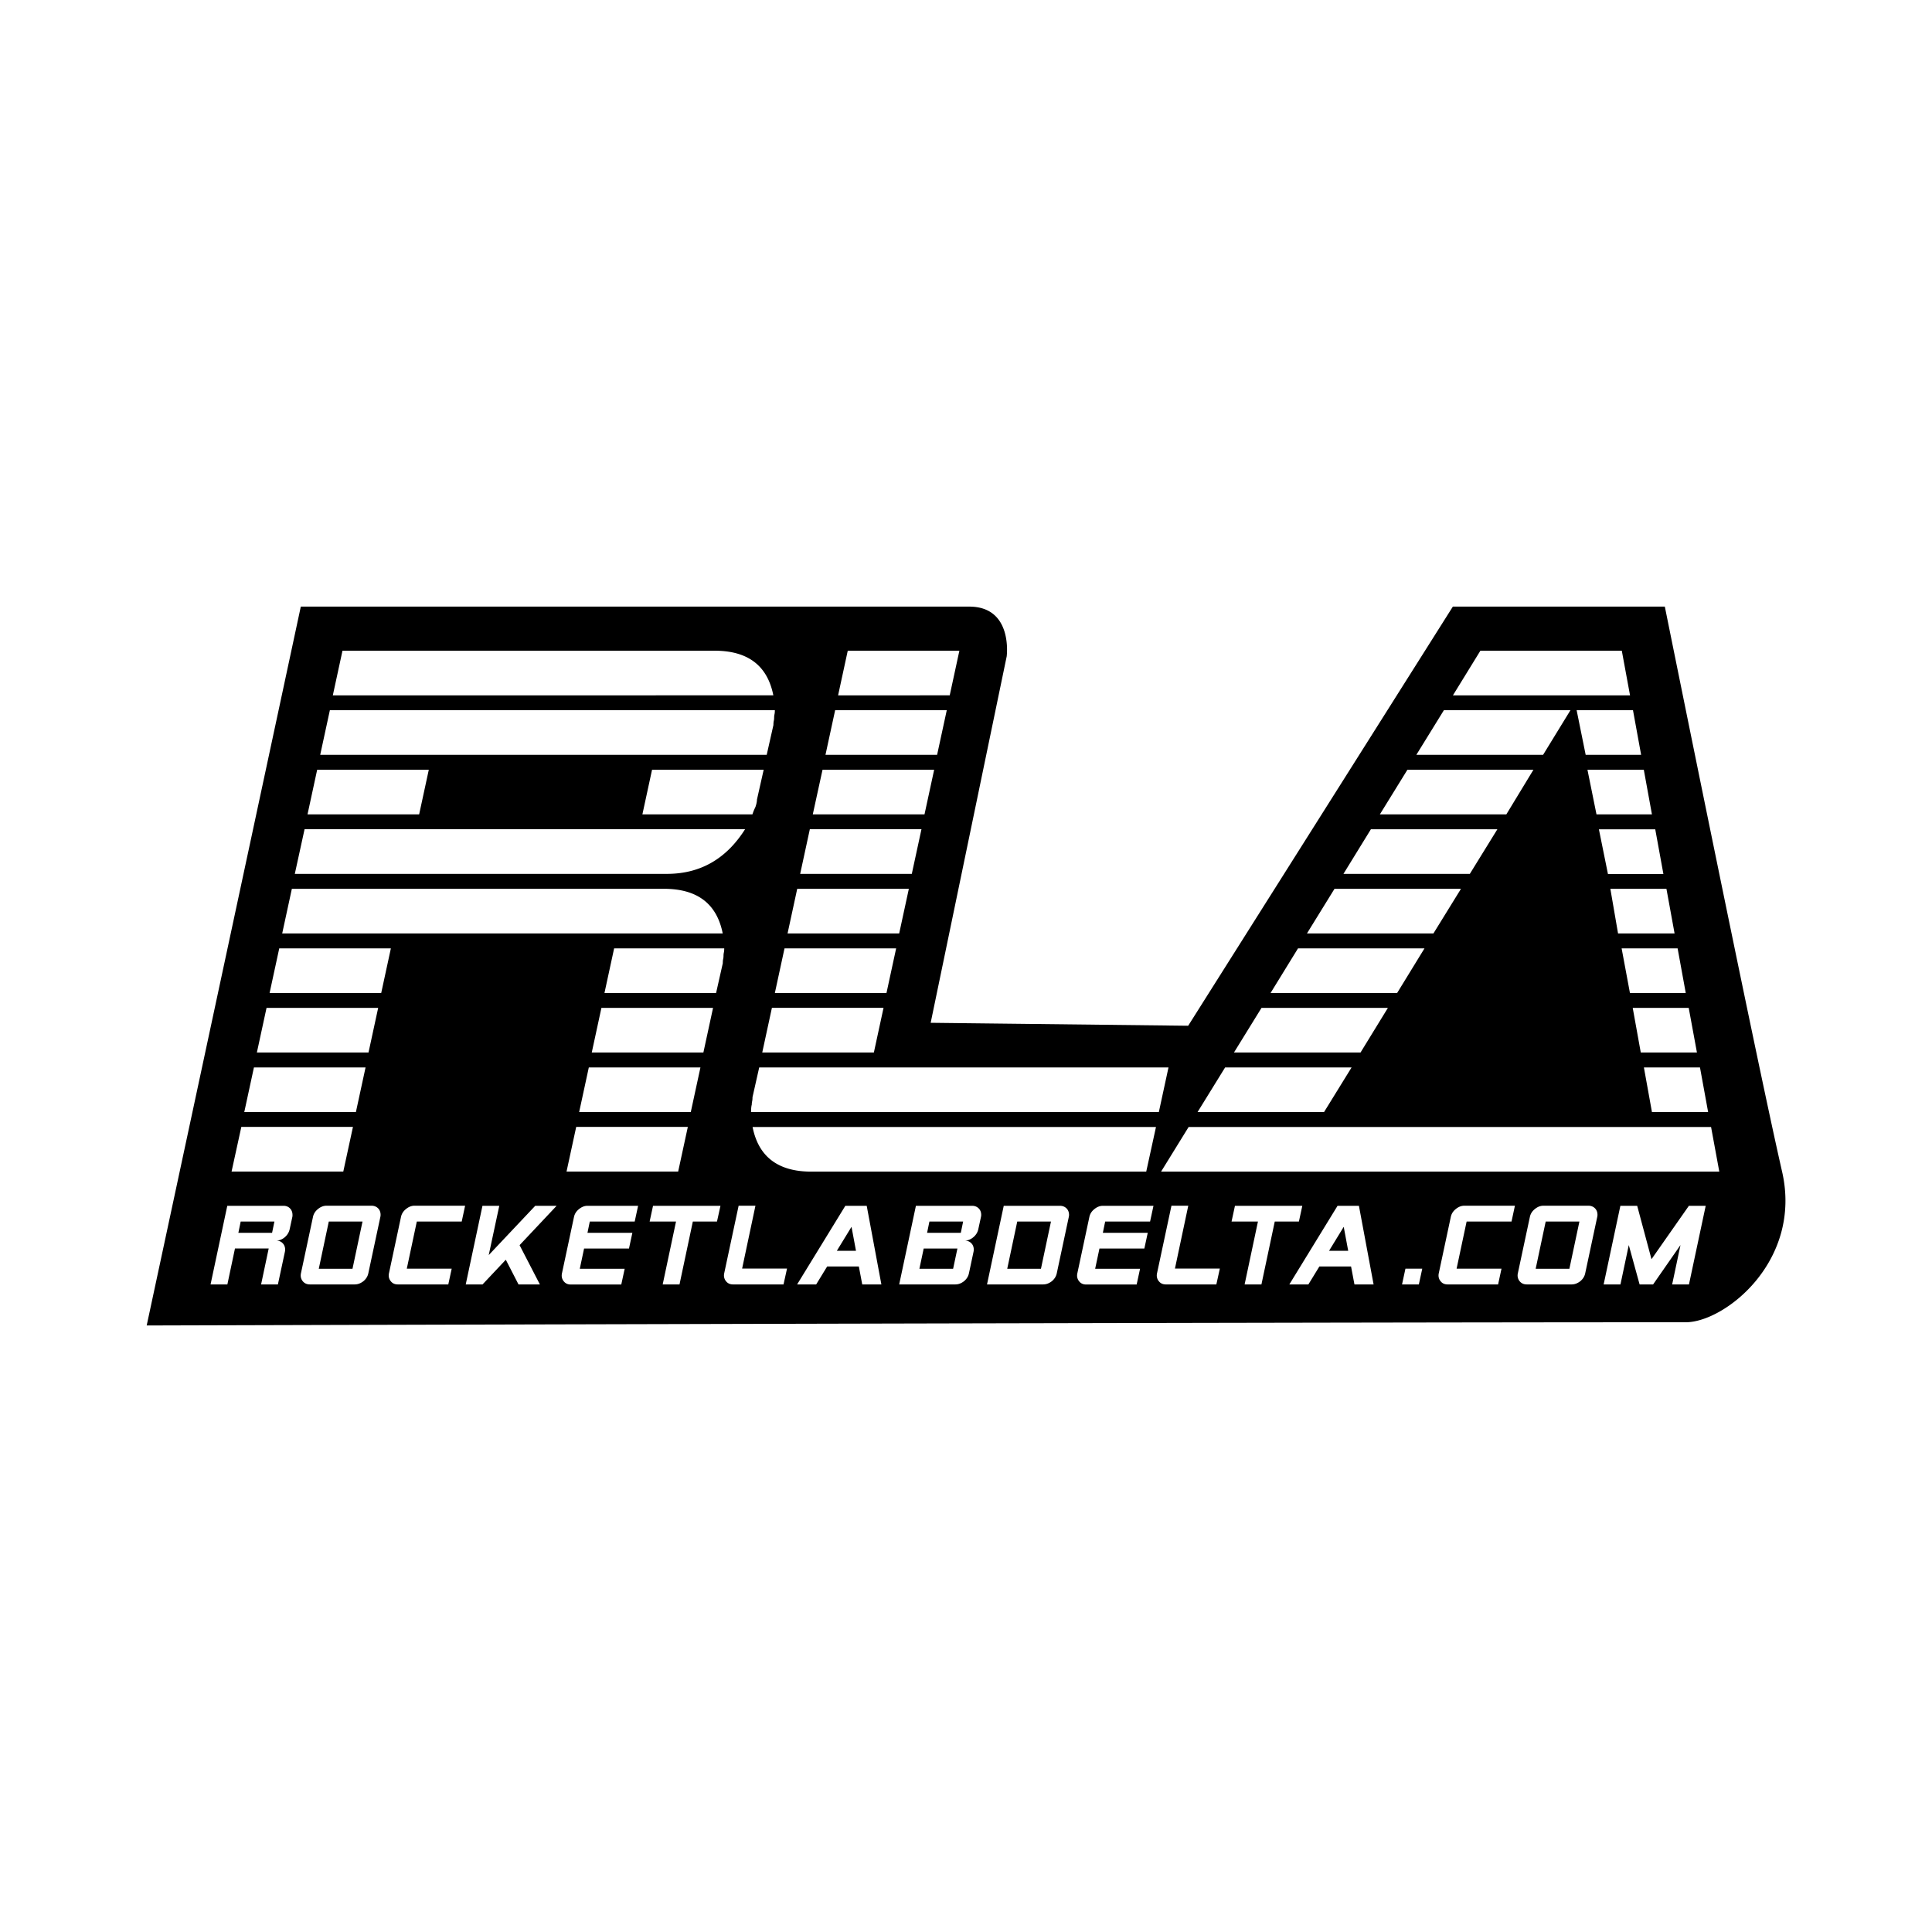 <svg xmlns="http://www.w3.org/2000/svg" viewBox="0 0 216 216"><path d="M103.65 137.83h3.77l.26-1.26h-3.77zM148.59 139.84h2.14l-.5-2.68zM26.65 137.83h3.77l.26-1.26h-3.77zM112.61 141.85h3.77l1.12-5.28h-3.77zM102.79 141.85h3.77l.48-2.26h-3.77zM171.69 141.85h3.77l1.12-5.28h-3.77z"/><path d="M199.24 130.99c-2.97-12.97-13.11-63.17-13.11-63.17h-23.7l-29.59 46.86-28.79-.33 8.5-40.97s.73-5.56-4.19-5.56H33.63L16.4 148.19s125.99-.36 172.08-.36c4.37-.01 13.04-6.87 10.76-16.84zm-8.27-6.66h-6.28l-.9-4.99h6.27l.91 4.99zm-1.25-6.66h-6.28l-.9-4.99h6.26l.92 4.99zm-1.25-6.65h-6.24l-.93-4.99h6.26l.91 4.99zm-1.25-6.66h-6.32l-.86-4.99h6.27l.91 4.99zm-1.25-6.65h-6.2l-1.01-4.99h6.3l.91 4.99zm-1.28-6.66h-6.2l-1.01-4.99h6.3l.91 4.99zm-1.21-6.66h-6.2l-1.01-4.99h6.3l.91 4.99zm-17.97-11.64h15.81l.92 4.99h-19.8l3.07-4.99zm-4.08 6.65h14.15l-3.06 4.99h-14.17l3.08-4.99zm-4.08 6.66h14.09l-3.03 4.99h-14.14l3.08-4.99zm-4.08 6.65h14.14l-3.08 4.99H150.2l3.07-4.99zm-4.07 6.66h14.14l-3.08 4.99h-14.14l3.08-4.99zm-4.08 6.66h14.14l-3.06 4.99h-14.15l3.07-4.99zm-4.08 6.65h14.13l-3.06 4.99h-14.15l3.08-4.99zm-4.07 6.66h14.14l-3.08 4.99h-14.14l3.08-4.99zm-6.33 0l-1.08 4.99H83.97c0-.39.03-.67.08-.83 0-.11.01-.24.04-.37.03-.14.04-.29.04-.46l.75-3.33h45.76zM84.63 89.39c0 .22-.06.5-.17.83-.06.11-.11.24-.17.37-.06.14-.11.29-.17.46h-12.3l1.08-4.99h12.48l-.75 3.33zm1.67 23.29h12.48l-1.08 4.99H85.22l1.08-4.99zm8.48-39.93h12.48l-1.08 4.99H93.7l1.08-4.99zm-1.41 6.65h12.48l-1.08 4.99H92.29l1.08-4.99zm-1.41 6.66h12.48l-1.08 4.99H90.87l1.09-4.99zm-1.42 6.65h12.48l-1.08 4.99H89.46l1.08-4.99zm-1.41 6.66h12.48l-1.08 4.99H88.05l1.08-4.99zm11.06 6.66l-1.08 4.99H86.63l1.08-4.99h12.48zm-61.9-33.28h41.6c3.72 0 5.91 1.66 6.57 4.99H37.21l1.08-4.99zm-1.41 6.65h49.75c0 .17-.01.32-.04.46s-.04.26-.04.37c0 .11-.01.24-.04.37-.03.14-.04.29-.04.46l-.75 3.33H35.8l1.08-4.99zm-1.42 6.66h12.48l-1.08 4.99H34.38l1.08-4.99zm-1.41 6.65H83.3c-2.11 3.33-5.02 4.99-8.74 4.99h-41.6l1.09-4.99zm-1.42 6.66h41.6c3.72 0 5.91 1.66 6.57 4.99H31.55l1.08-4.99zm32.12 24.96l1.08-4.99h12.48l-1.08 4.99H64.75zm12.15 1.66l-1.08 4.99H63.34l1.08-4.99H76.9zm-10.74-8.32l1.08-4.99h12.48l-1.08 4.99H66.16zm-36.36-4.99h12.48l-1.08 4.99H28.72l1.08-4.99zm-1.41 6.66h12.48l-1.08 4.99H27.31l1.08-4.99zm-1.41 6.65h12.48l-1.08 4.99H25.89l1.09-4.99zm5.72 9.95c0 .04-.01.08-.02.13l-.3 1.38c-.08.34-.26.64-.56.89-.29.24-.61.36-.95.36.3 0 .55.1.73.29.19.19.28.44.28.73 0 .03 0 .07-.01.11 0 .04-.01.08-.02.13l-.78 3.64h-1.88l.85-4.02h-3.77l-.85 4.02h-1.88l1.87-8.79h6.28c.3 0 .55.1.73.29.19.19.28.44.28.73v.11zm9.84 0c0 .04-.01.08-.02.13l-1.34 6.28c-.07.34-.25.64-.55.89-.31.24-.63.36-.97.36h-5.02c-.3 0-.55-.1-.74-.3a1.004 1.004 0 01-.27-.84c0-.04.01-.08.02-.12l1.34-6.28c.07-.34.25-.64.55-.88.3-.25.62-.38.97-.38h5.02c.3 0 .55.1.74.29.19.19.28.44.28.73 0 .04 0 .08-.01.12zm-12.4-24.92l1.08-4.99H43.7l-1.08 4.99H30.14zm21.48 25.55H46.6l-1.12 5.27h5.02l-.38 1.76h-5.65c-.3 0-.55-.1-.73-.3a1.004 1.004 0 01-.27-.84c0-.04.01-.08.02-.12l1.34-6.28c.07-.34.25-.64.55-.88.3-.25.62-.38.97-.38H52l-.38 1.77zm8.74 7.03h-2.39l-1.42-2.76-2.6 2.76h-1.88l1.87-8.79h1.88l-1.18 5.51 5.2-5.51h2.39l-4.14 4.4 2.27 4.39zm10.6-7.03h-5.02l-.26 1.26h5.02l-.38 1.76H65.3l-.48 2.26h5.02l-.38 1.76h-5.65c-.3 0-.55-.1-.73-.3a1.004 1.004 0 01-.27-.84c0-.04.01-.08.02-.12l1.34-6.28c.07-.34.25-.64.55-.88.3-.25.62-.38.97-.38h5.65l-.38 1.76zm9.2 0h-2.7l-1.49 7.03h-1.88l1.49-7.03h-2.95l.38-1.76h7.54l-.39 1.76zm.69-29.34c-.03.14-.04.29-.04.46l-.75 3.33H67.58l1.08-4.99h12.31c0 .17-.01.32-.04.46s-.04.26-.04.37c0 .11-.01.24-.04.37zm6.75 36.37h-5.65c-.3 0-.55-.1-.73-.3a1.004 1.004 0 01-.27-.84c0-.04.01-.08.02-.12l1.61-7.54h1.88l-1.49 7.03h5.02l-.39 1.77zm8.8 0l-.38-2.01h-3.54l-1.23 2.01h-2.13l5.39-8.79h2.39l1.64 8.79H96.4zm13.29-7.66c0 .04-.01.08-.02.13l-.3 1.38c-.08.34-.26.64-.57.89-.29.24-.61.36-.95.36.3 0 .55.1.74.29.19.19.28.44.28.73 0 .03 0 .07-.01.11 0 .04-.01.08-.02.13l-.51 2.39c-.07.34-.25.64-.55.89-.31.24-.63.36-.97.36h-6.28l1.87-8.79h6.28c.3 0 .55.1.74.29.19.19.28.44.28.73 0 .03 0 .07-.01.11zm9.82 0c0 .04-.01.08-.02.13l-1.34 6.28c-.07.34-.25.64-.55.89-.31.24-.63.36-.97.36h-6.28l1.87-8.79h6.28c.3 0 .55.1.74.29.19.19.28.44.28.73 0 .03 0 .07-.01.11zm9.07.63h-5.02l-.26 1.26h5.02l-.38 1.76h-5.02l-.48 2.26h5.02l-.38 1.76h-5.65c-.3 0-.55-.1-.73-.3a1.004 1.004 0 01-.27-.84c0-.04.01-.08.02-.12l1.34-6.28c.07-.34.25-.64.55-.88.3-.25.62-.38.97-.38h5.65l-.38 1.76zm-.43-5.58H90.71c-3.72 0-5.91-1.66-6.57-4.99h45.1l-1.09 4.99zm7.84 12.61h-5.65c-.3 0-.55-.1-.73-.3a1.004 1.004 0 01-.27-.84c0-.04.01-.08.02-.12l1.61-7.54h1.88l-1.49 7.03h5.02l-.39 1.77zm5.04 0h-1.88l1.49-7.03h-2.95l.38-1.76h7.53l-.38 1.76h-2.7l-1.49 7.03zm10.4 0l-.38-2.01h-3.54l-1.23 2.01h-2.13l5.39-8.79h2.39l1.64 8.79h-2.14zm7.2 0h-1.88l.38-1.76h1.88l-.38 1.76zm10.36-7.03h-5.02l-1.12 5.27h5.02l-.38 1.76h-5.65c-.3 0-.55-.1-.73-.3a1.004 1.004 0 01-.27-.84c0-.04.01-.08.02-.12l1.34-6.28c.07-.34.25-.64.55-.88.3-.25.62-.38.97-.38h5.65l-.38 1.77zm9.6-.63c0 .04-.01.08-.02.13l-1.34 6.28c-.07.34-.25.64-.55.89-.31.24-.63.36-.97.36h-5.02c-.3 0-.55-.1-.74-.3a1.004 1.004 0 01-.27-.84c0-.04.01-.08.02-.12l1.34-6.28c.07-.34.25-.64.55-.88.3-.25.62-.38.97-.38h5.02c.3 0 .55.1.74.29.19.19.28.44.28.73 0 .04 0 .08-.01.12zm10.24 7.66h-1.88l.93-4.4-3.06 4.4h-1.51l-1.21-4.4-.93 4.4h-1.88l1.87-8.79h1.88l1.6 5.97 4.18-5.97h1.88l-1.87 8.79zm-59.02-12.61l3.08-4.99h58.41l.92 4.99h-62.41z"/><path d="M35.64 141.85h3.77l1.12-5.28h-3.77zM93.56 139.84h2.14l-.5-2.68z"/></svg>
